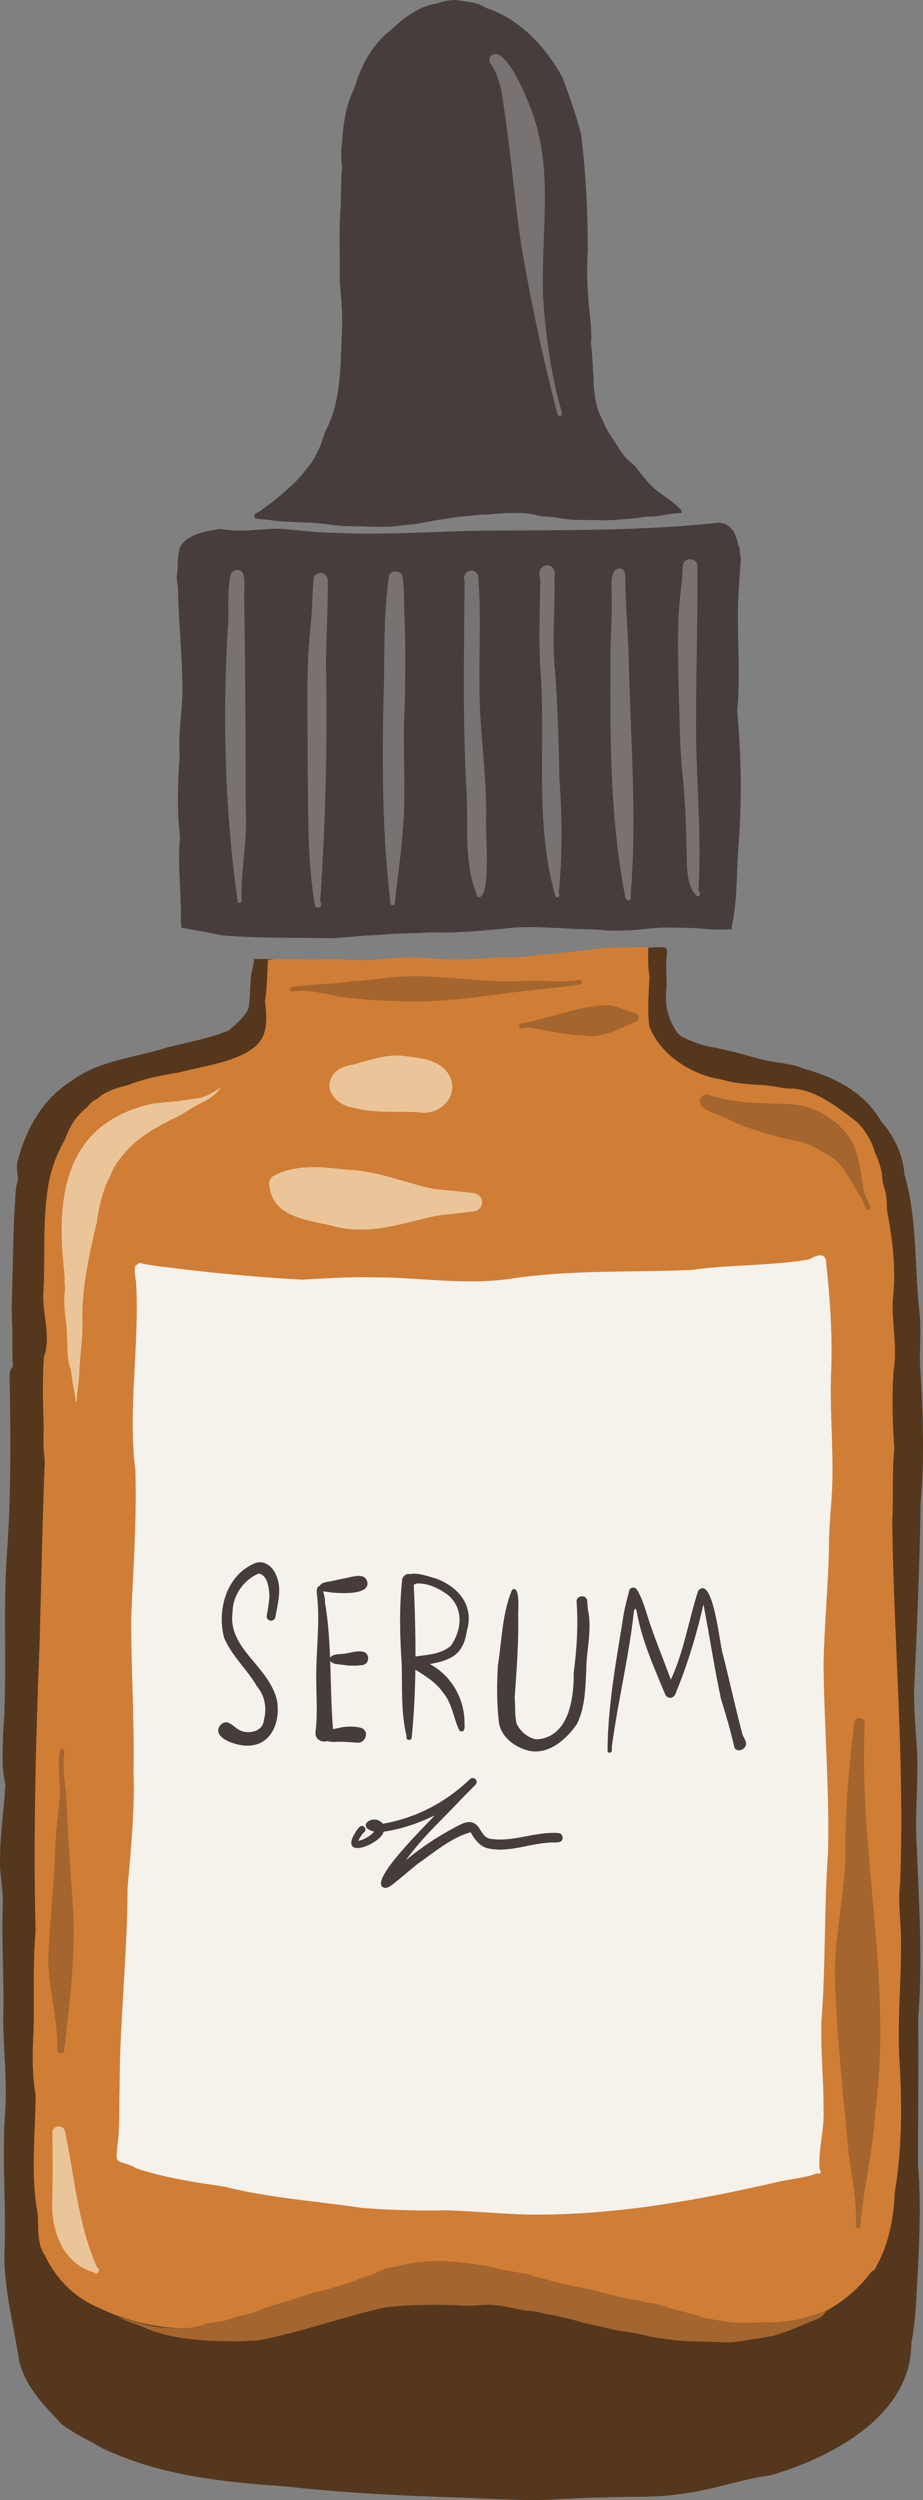 <svg id="_Слой_2" xmlns="http://www.w3.org/2000/svg" width="381.83" height="1034.21" viewBox="0 0 381.83 1034.21"><rect x="0" y="0" width="381.83" height="1034.21" fill="#808080" stroke="none"/><g id="Beauty05_498260428"><g id="Beauty05_498260428-2"><path d="M218.93 1034.21c-9.25-.27-18.44-.56-27.63-1.04-25.32-.77-48.68-1.9-74.37-4.74-23.79-1.61-48.36-4.24-70.41-13.83-2.86-1.09-5.54-2.5-8.11-4.15-4.47-2.23-8.82-4.66-12.84-7.59-7.27-7.79-15.24-15.62-17.67-26.41-2.2-14.47-6.03-28.61-6.1-43.31.92-19.66-1.09-39.35.29-59.02.95-12.84-.61-25.63-.76-38.44.48-16.36-.78-32.64-.14-49 .06-5.93-1.56-12.52-1.14-18.25-.01-10.18 1.71-20.29 2.16-30.42-1.66-6.91-1.08-14.14-.87-21.19 1.78-25.1-.29-50.31 1.62-75.42 1.61-23 1.47-46.18 1.06-69.23-.16-2.24-.29-5.25 1.25-6.81-.14-4.64-.19-9.28-.1-13.93-.25-5.14-.43-10.27-.21-15.42.44-14.93.47-29.49 1.63-44.29.24-1.34.53-2.67.86-3.98-.24-2.66-.83-5.29.0-7.96 3.49-13.24 10.44-25.43 22.29-32.75 11.4-8.53 26.22-9.42 39.4-13.74 8.51-2.19 17.46-3.66 25.5-7.06 3-2.54 6.11-5.19 7.96-8.59 1.02-3.82.67-8.06 1.13-11.94-.14-3.11 1.41-6.02 1.29-9.05.78.04 1.55.1 2.33.09 1.01-.01 2.02-.03 3.04-.04 1.88.01 3.74.18 5.63.34.63.05 1.26.09 1.91.09.58.1 1.15.22 1.73.34.04.0.09.01.13.03.76 1.2 2.02 1.54 3.36 1.76.77.11 1.56.23 2.33.32 1.52.18 3.02.35 4.53.48 1.61.15 3.21.19 4.82.24.76.01 1.51.03 2.25.03.82.0 1.64-.01 2.47-.06 1.43-.09 2.66-.96 3.18-2.2.01.0.04.0.05.0.89.01 1.76-.01 2.64-.04.82-.03 1.64-.05 2.47-.04 1.85.04 3.71.01 5.55.0 1.35-.01 2.71.01 4.06.03.96-.01 1.92-.01 2.88-.01 3.18-.01 6.34-.03 9.51.16.9.05 1.78.16 2.68.19 1.09.04 2.18.0 3.26.0 2.09.0 4.15-.15 6.24-.29 1.2-.06 2.4-.08 3.59-.08 1.4.0 2.8-.06 4.2-.05 1.53.0 3.07.09 4.6.09.58.0 1.18.0 1.77-.01.67.0 1.33.0 1.99.0 1.85.08 3.67.3 5.49.33 2.01.01 4-.28 6.01-.32-.16.0-.32.0-.47.0 1.68-.01 3.36-.05 5.03-.25 1.4-.18 2.8-.4 4.2-.57 2.81-.33 5.58-.8 8.35-1.37 1.82-.35 3.68-.63 5.53-.86 1.63-.19 3.26-.43 4.9-.61.66-.05 1.3-.1 1.96-.09 1.49.08 2.97.13 4.48.06 1.25-.05 2.52-.08 3.77-.16 1.54-.11 3.09-.2 4.62-.38 1.61-.18 3.19-.4 4.81-.44-.1.0-.2.0-.3.0 1.37-.01 2.73-.03 4.09-.19 1.05-.13 2.1-.32 3.16-.44.48-.06.99-.09 1.47-.15.56-.08 1.1-.2 1.64-.3-.09.01-.16.03-.25.04 1.29-.22 2.57-.41 3.87-.5-.02.0-.04.0-.06.0.02.0.04.0.06.0.03.0.05.0.08.0 1.02-.04 2.04-.08 3.06-.04.03.0.06.0.09.01.0.0-.01.0-.01.0.0.0.0.0.01.0.05.0.11.01.16.01.0.0.01.0.01.01.01.0.03.0.04.01.0.0.0.0.0-.01.5.15 1 .23 1.5.26.48.9.48 2.22.35 3.16-.76 4.82.22 9.64-.24 14.47-.7 5.86.78 11.54 3.86 16.43 1.47 2.9 4.55 3.48 7.16 4.76 2.87 1.16 5.67 1.92 8.69 2.4 6.91 1.37 13.75 3.34 20.59 5.16.03.0.05.01.08.01 1.58.28 3.17.57 4.77.89 2.76.39 5.49.86 8.22 1.49 1.3.39 2.59.83 3.87 1.33 12.9 3.55 25.1 10.06 31.5 21.52 5.5 6.15 9.23 14.09 9.82 22.29 5.49 18.81 3.98 38.75 6.29 57.88.53 6.36.08 12.8.05 19.21 1.16 19.53 2.1 39.01.3 58.54-.33 26-1.52 51.9-2.68 77.83-.08 8.53.76 17 1.25 25.5.53 13.27-1.09 26.55-.11 39.82.95 23.64 2.42 47.08.54 70.67.19 20.02-.06 40.18-.04 60.14 1.14 14.32.66 28.9-.06 43.19-.71 10.12-.65 20.32-2.73 30.25.22 29.95-32.38 47.31-58 54.87-12.38 1.67-24.11 6.1-36.53 7.63-10.49 1.76-21.09 1.09-31.59 1.57-10.64.04-21.24 1.08-31.86 1.13h-.08z" fill="#54371d"/><path d="M286.13 967.38c-16.34.66-31-6.57-45.61-12.6-8.99-3.38-18.78-3.74-28.16-5.36-16.6-2.71-33.34.05-49.94 1.56-7.07.51-13.54 1.67-20.53 2.1-6.4.58-12.85-.09-19 2.16-7.51 1.13-14.41 3.3-21.21 6.54-6.96 2-14.34 2.16-21.54 1.34-1.23.09-2.44.14-3.67.09-12.33-.33-24.55-3.15-35.62-8.6-9.97-4.14-17.7-11.89-22.26-21.61-3.54-4.96-2.53-11.78-3.05-17.47-2.93-16.12-.96-32.56-.8-48.75-1.52-8.91-1.38-18.22-.85-27.12.37-13.55-.42-27.11.82-40.63-.97-39.83.11-79.68 1.67-119.45.71-25.03 1.15-50.19 2.13-75.25-.57-4.39-.61-8.83-.43-13.18-.27-10.03-.65-19.94.1-29.89 3.06-8.56-.75-17.66-.23-26.43.77-14.13-.33-28.39 1.7-42.43.96-7.49 3.57-14.7 7.3-21.24 1.13-3.1 2.61-6.07 4.6-8.7 1.35-1.68 2.92-3.15 4.55-4.53 1.18-1.48 2.47-2.76 3.95-3.26.63-.51 1.25-1.04 1.87-1.57 3.29-2.11 7.06-3.3 10.9-4.2 6.72-2.67 14.05-4.16 21.01-5.21 10.15-2.92 31.59-4.91 35.36-16.04 1.44-4.53.95-9.23.37-13.94.14-.29.24-.59.28-.92.4-3.12.58-6.24.7-9.37.0-.08.01-.15.01-.24.09-2.06.2-4.11.32-6.16 1.11-.1 2.23-.19 3.35-.23-.02.0-.03.0-.05.0.03.0.07.0.1.0.05.0.1.0.15.0 2.02-.04 4.09-.09 6.12-.04 2.05.04 4.1.1 6.16.13 2.4.03 4.81.03 7.21-.05 2.25-.09 4.52-.11 6.77-.03-.15.0-.3-.01-.46-.01 2.04.09 4.09.16 6.14.25 2.16.1 4.34.18 6.51.09 2.05-.08 4.06-.35 6.1-.57 1.85-.22 3.68-.35 5.53-.43-.06.0-.13.0-.19.0.09.0.19.0.28.0-.03.0-.06.0-.09.0.03.0.06.0.09.0.04.0.09.0.13.0.02.0.03.0.05.0-.02.0-.03.0-.05.0 2.82-.09 5.61-.2 8.42-.06-.03.0-.06.0-.09.0.03.0.07.0.1.0.03.0.05.0.08.0.01.0.03.0.05.0.05.0.09.0.14.01-.04-.01-.09-.01-.14-.01-.02.0-.03.0-.05.0-.02.0-.03.0-.05.0.03.0.07.0.1.01.08.0.14.0.22.01-.03.0-.05.0-.08.0 2.97.18 5.92.43 8.88.58-.16.0-.33-.01-.48-.01 4.49.23 8.99.28 13.5.04 2.02-.1 4.05-.22 6.08-.42 2.01-.19 4.02-.32 6.06-.34-.11.0-.24.01-.35.01 1.87.0 3.74.05 5.62.05 1.78-.01 3.57-.15 5.34-.37 1.73-.2 3.45-.51 5.19-.71 1.75-.2 3.49-.34 5.26-.42-.14.0-.27.01-.39.01 1.94-.09 3.82-.28 5.74-.52 1.51-.19 3.02-.35 4.55-.49-.13.01-.24.03-.35.04.51-.05 1.01-.09 1.52-.14-.11.01-.24.03-.35.04 1.49-.13 2.99-.38 4.47-.57 1.43-.18 2.86-.37 4.29-.53 2.93-.32 5.86-.43 8.82-.44-.11.0-.22.0-.32.0 1 0 2 0 3 0-.1.0-.19.0-.29.0.9-.01 1.8-.03 2.69-.04-.09.0-.18.0-.27.0.2.0.4.0.62.0-.1.0-.19.0-.28.0 2.07-.02 4.15-.02 6.21-.12.0.03.0.06.0.09.0.23-.01.46-.01.68-.01.66-.01 1.33-.03 1.99-.04 2.88.0 5.77.42 8.61.04.23.09.46.15.67-.32 6.94-.96 13.89-.09 20.73 4.54 11.94 17.57 20.18 29.82 22.02 6.11 1.82 12.3 2.04 18.56 2.42 3.71.35 7.31 1.53 11.04 1.33 10.02.82 18.63 7.91 26.39 13.76 3.47 3.4 6.19 7.93 7.5 12.57 1.42 3.38 2.99 7.35 3.1 10.9.06 1.99.83 3.67 1.28 5.58.52 2.3.57 4.66.57 7.01t0 .03c.22 1.24.4 2.49.66 3.78 2.06 11.31 3.12 22.96 1.76 34.39-.24 9.6 1.91 19.28.37 28.82-.75 10.5-.44 21.29.3 31.84-.99 10.11-.29 20.33-.86 30.42.63 49.88 5.25 99.77 3.26 149.7-.99 8.29.42 16.01.38 24.24.13 16.68-1.67 33.37-.58 50 1.04 18.04.97 35.87-2.01 53.71-.44 10.31-2.33 20.77-7.29 29.8-.49.96-.92 2.44-1.96 2.52-.15.15-.3.29-.43.4-9.66 13.08-25.06 21.25-41 23.95-10.15 1.41-20.12 3.76-30.35 3.76-.99.0-1.98-.02-2.97-.07z" fill="#d07d35"/><path d="M91.35 386.81c-1.4-.28-2.78-.58-4.19-.87-1.54-.32-3.11-.58-4.67-.86-2.45-.44-4.9-.91-7.35-1.3-.71-3.2.01-6.79-.42-10.03-.16-9.15-1.19-18.33-.23-27.46-2.34-19.81.56-39.76 1.94-59.5 1.53-19.52-1.87-39.02-1.58-58.52-.03-.82-.04-1.64-.05-2.45.01-.03.04-.06.05-.09.1-.16.2-.33.3-.48.18-.23.35-.44.53-.66.33-.33.67-.65 1.01-.94.61-.46 1.23-.89 1.86-1.3.57-.34 1.15-.66 1.73-.95.51-.24 1.02-.44 1.56-.62h0s.06-.03.09-.03c.75-.22 1.51-.4 2.26-.59.78-.2 1.57-.43 2.37-.59.08-.01.16-.04.24-.05-.03.01-.04.01-.06.03.03-.01.04-.01.06-.03.99-.16 1.99-.34 2.99-.52.38-.08.77-.13 1.15-.18 1.59.23 3.19.44 4.79.53 3.82.29 7.74.03 11.66-.25 3.2-.22 6.41-.44 9.6-.34 7.41.76 14.88 1.59 22.28 1.66 21.91 1.1 43.69-.94 65.6-.94 30.91-.21 61.87.07 92.63-3.28.78.13 1.56.26 2.33.41.1.06.22.11.33.18-.03.0-.04-.01-.05-.01.47.27.9.57 1.33.9-.06-.05-.14-.1-.2-.16.38.29.75.61 1.1.94-.01.0-.01-.01-.03-.01.24.23.47.48.68.73.0.0.0.0.0.0.0.0.01.01.02.02.0.0.0.0.0.0.0.0.0.0.0.0.0.0.0.0.0.0H303s0 0 .01.0c.01.03.03.04.04.05.0-.02-.02-.03-.03-.04.03.03.05.07.08.1.0-.02-.02-.03-.03-.04.0.0-.01-.02-.02-.02.0.0.01.02.02.02.16.21.3.42.44.63l-.15-.23c.18.27.33.56.47.86.43 1 .82 2.02 1.14 3.07.0-.01.0-.03.0-.04.19.68.35 1.38.57 2.06.0-.03-.02-.05-.03-.08-.02-.06-.04-.12-.06-.17.02.06.04.11.06.17.01.04.03.08.04.12.0-.01.0-.03-.01-.04.12.35.24.69.37 1.04.04.14.08.27.1.38.01.09.01.16.01.25.0-.07.0-.12.0-.18.01.48.0.97.05 1.48.04.44.11.89.22 1.33.07.35.14.7.21 1.05-.58 7.64-1.14 15.27-1.28 22.93.04 13.37.97 26.7-.24 40.07 1.7 19.06 2.01 37.94.42 56.99-.73 10.95-.39 22.09-2.78 32.76.14.19.22.43.16.66-1.29.09-2.59.11-3.88.14-1.53.03-3.04.03-4.55-.05.0.0.0.0.02.01-.44-.04-.89-.06-1.34-.1-3.25-.3-6.5-.57-9.77-.61-1.63-.03-3.28-.05-4.91-.06-1.61-.01-3.23-.03-4.84.04-1.61.06-3.2.18-4.79.33-1.58.15-3.15.35-4.73.49-3 .27-6.01.33-9.01.37.08.0.16.0.25.0-1.43.01-2.86.03-4.29-.06-1.32-.09-2.63-.23-3.96-.32-2.67-.18-5.35-.18-8.02-.25.08.0.15.0.23.0-.57-.03-1.14-.05-1.7-.08-3.33-.2-6.65-.34-9.98-.49-1.66-.06-3.3-.15-4.96-.2-1.54-.04-3.07-.01-4.62.0-1.62.01-3.24.05-4.86.15-1.48.09-2.95.27-4.43.42-3.11.33-6.22.58-9.35.86-3.2.29-6.41.46-9.64.61-1.57.08-3.14.16-4.71.16-1.58-.01-3.16-.05-4.74-.05-3.14.01-6.25.25-9.39.35-1.69.05-3.4.06-5.1.13-1.72.05-3.43.14-5.15.27-1.63.11-3.28.28-4.92.37-1.66.09-3.3.13-4.96.23-1.56.09-3.11.29-4.67.43-1.54.15-3.1.23-4.64.37-1.37.11-2.73.22-4.11.3-15.33-.39-30.64.1-45.93-1.3z" fill="#463d3c"/><path d="M76.61 365.67c-.85-7.54-.08-15.85-.28-23.58-.51-10.31-1.64-20.64-2.06-31-.49-8.93 1.33-17.89 1.21-26.79-.2-13.85-1.59-27.69-1.88-41.48.03.1.04.18.06.25-.28-1.41-.47-2.83-.6-4.26.13-.88.24-1.77.34-2.66.14-1.32.14-2.64.16-3.98.03-.71.1-1.43.19-2.13-.03.14-.04.28-.06.42.16-1.18.33-2.35.61-3.52.03-.08.05-.16.08-.25.14-.33.32-.66.48-.97.1-.16.2-.33.3-.48.18-.23.35-.44.53-.66.33-.33.67-.63 1.01-.94.46-.35.93-.67 1.4-.99.0.1-.02.21-.02.31-.05 4.5-.3 8.97-.53 13.42.08 14.9 1.58 29.71 1.11 44.59.01 12.81-2.45 25.54-1.82 38.37.86 14.83 1.25 29.69 1.14 44.49.11.73-.08 1.99-.86 1.99-.15.0-.32-.05-.51-.15z" fill="#463d3c"/><path d="M155.93 217.91c-1.9.0-3.81-.05-5.7-.15-2.09-.1-4.17-.05-6.25-.08.05.0.1.0.16.0-2.34-.04-4.67-.28-6.98-.59-2.07-.29-4.15-.53-6.22-.72-1.18-.1-2.35-.16-3.52-.19-1.11-.04-2.23-.1-3.33-.13-1.29-.04-2.56-.1-3.83-.18-1.2-.08-2.43-.11-3.63-.19-.04.0-.09-.01-.14-.01-1.23-.1-2.43-.2-3.66-.38-1.19-.16-2.37-.34-3.57-.43-1.11-.09-2.21-.22-3.33-.34-.1-.01-.22-.03-.32-.04-.14-.18-.24-.37-.32-.59-.01-.33.01-.62.08-.87-.06-.09-.12-.19-.16-.29.26-.13.52-.26.78-.4.77-.43 1.51-.89 2.21-1.4.71-.49 1.39-1.01 2.09-1.53 1.32-.99 2.69-1.86 3.91-2.97.0.0.0.02-.01.02-.02.02-.04.03-.06.05-.01.01-.03.03-.04.04.0.0.0.0.0.0-.01.0-.02.02-.03.03.0.0.01-.01.03-.03-.01.01-.03.03-.05.04t.03-.01s.03-.02.04-.03c.02-.01.04-.03.06-.06.0.0-.01.01-.02.02.01.0.02-.02.03-.03.0.0.0.0.0.0.0.0.0.0.01-.01.65-.58 1.34-1.13 2.01-1.67.68-.56 1.34-1.14 1.99-1.73 1.04-.97 2.09-1.95 3.12-2.92.67-.62 1.34-1.24 1.94-1.91.37-.4.71-.82 1.06-1.23.94-1.09 1.86-2.18 2.74-3.3.8-1 1.62-1.99 2.3-3.06.97-1.51 1.71-3.14 2.47-4.74.0.01.0.03.0.04.37-.77.72-1.54.99-2.37.4-1.26.86-2.52 1.28-3.78.09-.25.16-.5.23-.76.37-.73.73-1.48 1.07-2.23 6.06-12.61 5.38-26.88 6.08-40.5.43-6.84-.53-13.71-.9-20.44.09-10.25-.46-20.62.4-30.81.15-5.03.05-10.04.47-15.05.01-.13.06-.25.13-.34-.43-3.52-.63-7.05-.08-10.58.51-7.96 1.59-15.65 5.19-22.83 2.64-9.03 7.29-17.85 14.79-23.64 5.5-5.12 11.78-10.14 19.42-11.19 3.52-1.29 7.21-1.86 10.92-.91 3.14.4 6.68.92 9.32 2.8 13.83 4.43 25.03 16.43 31.65 29.01 2.8 7.46 5.43 15.1 7.51 22.74 2.14 16.13 2.8 32.41 2.9 48.66-.61 7.65-.19 15.65.49 23.25.18 2.39 1.32 9.9.81 15.04.06.63.14 1.28.2 1.91.43 4.22.52 8.53.85 12.78.0.09.0.18.0.27-.01 1.49.06 2.96.25 4.44.18 1.35.34 2.73.61 4.07.14.7.29 1.4.44 2.1.15.66.29 1.33.53 1.96.43 1.2.97 2.35 1.52 3.5.51 1.06.97 2.15 1.47 3.23.65 1.4 1.42 2.72 2.29 4 .77 1.13 1.54 2.28 2.28 3.42-.03-.04-.05-.09-.08-.13 1.13 1.77 2.2 3.61 3.55 5.21.52.61 1.08 1.19 1.67 1.73.75.7 1.53 1.32 2.29 2 .19.18.37.35.56.53 1.29 1.85 2.68 3.62 4.22 5.26 3.85 5.29 9.93 7.72 14.32 12.33.46.49.61 1.05.54 1.57-1.01.05-2.02.1-3.04.24-1 .13-2 .22-3 .37-1.43.22-2.82.58-4.26.75h0s-.08.01-.11.01c-1.61.11-3.24.05-4.86.25-1.18.15-2.35.38-3.53.56-4.36.37-8.74.73-13.11.89-1.08-.05-2.15-.11-3.24-.14-1.15-.03-2.31-.03-3.47-.01-2.37.01-4.74-.03-7.11-.14.03.0.06.0.1.0-1.04-.09-2.06-.2-3.09-.37-.82-.14-1.63-.28-2.44-.4-1.02-.16-2.05-.33-3.09-.4-.97-.08-1.96-.11-2.95-.18.08.01.14.01.22.03-.68-.06-1.35-.15-2.02-.28.06.01.14.03.22.05-1.21-.28-2.39-.66-3.63-.82-1.01-.14-2.02-.27-3.04-.32-2.52-.13-5.02-.08-7.53.0-1.23.04-2.43.13-3.64.24-1.18.11-2.37.24-3.54.29-1.1.04-2.2.05-3.3.13-1.2.09-2.39.24-3.59.39-.03.0-.06.0-.1.01.04.0.08-.01.1-.01.01.0.03.0.04.0-.25.03-.51.05-.76.08-1.54.13-3.09.21-4.63.42-1.51.19-2.99.44-4.48.67-1.33.2-2.66.35-3.97.57-1.35.23-2.69.51-4.05.77-1.49.3-3.01.57-4.52.81-1.4.23-2.81.34-4.21.47-1.4.13-2.78.34-4.19.49-1.3.15-2.63.25-3.95.3.05.0.1.0.14.0-.67.01-1.34.0-2.01.0-.66.01-1.32.04-1.97.05-.15.0-.32.0-.48.0z" fill="#463d3c"/><path d="M343.77 569.37c-.51 17.17 1.48 34.37.16 51.52-.42 6.32-1 12-.96 18.19-.29 16.5-1.96 32.72-2.28 49.17.24 26.02 2.5 52 1.85 78.01-1.64 23.53-.95 46.99-2.76 70.47-.27 11.98.94 23.95.92 35.9.4 8.32-2.3 16.55-1.64 24.83.08.1.13.2.14.29.72.52.11 1.78-.8 1.4-.11-.06-.22-.13-.32-.22-3.57 1.76-14.5 3.04-15.94 3.55-32.32 7.48-65.21 13.43-98.46 13.61-13.14.15-26.17-1.47-39.29-1.76-11.55.2-23.16-.08-34.66-1-18.99-2.88-38.25-4.05-56.92-8.82-12.3-1.75-24.7-3.66-36.42-7.55-2.16-1.44-4.54-1.86-6.88-2.73-.05-.09-.1-.16-.15-.24-2.06-.83-.65-3.97-.9-5.78 1.28-8.1.72-16.29 1.01-24.45.01-27.59 3.24-55 3.29-82.59 1.37-16.19 3.06-32.52 2.48-48.78.4-21.14-1.05-42.16-.96-63.29.83-20.24 2.33-40.61 1.72-60.86-3.2-25.82 1.76-51.6.32-77.44-.22-2.38-.97-4.82-.34-7.13.16-.37.56-.56.95-.48-.01-.03-.01-.05.0-.08.08-.42.52-.76.95-.65 2.2.53 4.4.85 6.6 1.19 20.06 2.59 40.25 4.6 60.47 5.69 9.75-.52 19.58-1.26 29.36-.96 18.71-.08 37.39 3.26 56 .71 25.12-3.98 50.64-2.64 75.82-3.78 16-2.26 32.29-1.62 48.23-4.28.2-.09.4-.15.62-.19 2.06-1.13 5.24-2.95 6.63.03 1.82 16.58 2.88 31.67 2.16 48.47z" fill="#f5f1eb"/><path d="M288.05 370.52c-4.38-4.81-3.76-12.07-4-18.16-.18-9.94-.55-19.68-1.45-29.52-1.49-12.68-1.35-25.46-1.87-38.16-.17-14.01-.81-28.34 1.13-42.19.35-2.89.4-5.82.62-8.72.49-3.4 5.75-3.21 6.02.24.21 24.75-.8 49.88-.5 74.58.57 20.04 2.11 39.94.95 59.77.0.08.0.17.0.25.03.05.06.1.09.15v.02c1.29.65.25 2.64-.97 1.73z" fill="#787272"/><path d="M259.34 372.2c-.21-.18-.3-.4-.37-.64-.18-.11-.32-.28-.39-.48-.06-.18-.07-.36-.03-.54-6.49-33.68-6.18-68.44-5.98-102.66.12-6.59.68-13.2.43-19.73.49-3.64-1.67-12.84 3.54-13.05 2.25.45 2.16 3.09 2.14 4.88.11 10.39 1.03 20.71 1.39 31.09.65 33.14 3.58 66.67.78 99.7.56.95-.58 2.2-1.51 1.44z" fill="#787272"/><path d="M229.84 370.96c-8.86-30.14-3.96-62.84-6.26-93.89-.8-10.85-.25-21.92-.19-32.65-.03-2.15.39-4.39-.21-6.46-.64-2.64 2.29-5.2 4.72-3.63 1.42.88 1.95 2.71 1.48 4.26.33 11.87-.91 23.76-.05 35.62 1.4 16.05 1.78 32.19 2.12 48.28 1.11 15.72 1.24 31.48-.3 47.05.86.83-.4 2.23-1.31 1.42z" fill="#787272"/><path d="M197.57 371.06c-.28-.23-.39-.62-.32-.97-5.16-12.54-3.69-26.69-4.11-39.9-1.84-30.03-1.16-60.1-.95-90.13.0.07.0.14.0.22.0.05.0.1.0.15-1.35-3.84 3.8-6.44 5.58-2.49 1.31 14.94.42 30.08.56 45.06-.06 18.18 2.94 36.31 2.8 54.51-.62 4.88 2.51 35.35-3.56 33.56z" fill="#787272"/><path d="M161.48 373.13c-3.26-27.32-3.43-55.07-2.86-82.58.68-17.48-.3-35.24 2.37-52.52.94-2.34 4.71-2.21 5.43.23.92 4.56.63 9.42.82 14.03.56 13.86.52 27.75.12 41.63-.89 16.61.76 33.23-.73 49.78-.7 9.72-2.25 19.35-3.19 29 .06.74-.12 1.82-1.03 1.84-.66.0-1.29-.73-.93-1.4z" fill="#787272"/><path d="M130.3 374.73c-3.41-20.08-2.71-40.69-3.05-60.97.08-18.77-.8-37.59 1.4-56.3.57-6.03.59-12.14 1.04-18.16.62-2.37 3.93-3.36 5.24-1.02-.03-.05-.04-.07-.06-.11.75.89.78 2.03.73 3.13.06 10.9-.62 21.77-.75 32.67.69 32.96-.19 65.77-2.36 98.58.0.25.03.36.07.57 1.38 1.47-1.18 3.53-2.26 1.62z" fill="#787272"/><path d="M98.39 373.26c-5.51-38.47-6.45-78.11-3.93-117 .17-6.18-.45-12.51.94-18.59.77-2.11 4.06-2.7 5.15-.52 1.21 4 .15 8.34.52 12.49.4 28.52.57 57.06.58 85.58.79 12.4-2.08 24.68-1.73 36.96.39.83-.82 1.77-1.52 1.08z" fill="#787272"/><path d="M230.55 171.12c-6.01-23.16-10.99-46.46-14.98-70.03-2.83-19.15-4.26-38.48-7.29-57.62-.66-6.04-1.93-12.23-5.41-17.3-.67-1.1-.52-2.54.49-3.39 6.15-3.76 14.84 18.35 16.51 22.92 10.04 26.25 2.91 54.86 5.14 82.13 1.23 14.38 3.32 28.6 7.35 42.46.27.66.13 1.82-.77 1.77-.5.0-1.02-.37-1.03-.93z" fill="#787272"/><path d="M31.38 579.63s0-.06.0-.09c0 .03.0.06.0.09.0.08.0.15.0.23-.04-.68-.09-1.34-.27-2.01-.05-.22-.11-.43-.16-.66-.1-.49-.14-.99-.21-1.48-.1-.67-.24-1.33-.37-2-.09-.51-.14-1.01-.23-1.51-.07-.47-.16-.94-.25-1.41.41-15.83-.53-31.55-1.42-47.36-2.95-24.15-1.8-40.77 18.91-56.52 4.45-3.64 10.44-3.91 15.63-5.34 6.65-1.87 13.78-3.1 20.35-5.43-.87.47-1.73.99-2.63 1.38.09-.04.19-.08.28-.11-.92.43-1.75.95-2.59 1.52-.24.15-.48.3-.72.46-.2.11-.4.23-.61.35.01.0.03-.01.04-.01-.18.09-.34.18-.52.28.19-.1.38-.19.57-.29-.83.44-1.59.97-2.4 1.47-1.44.78-2.96 1.42-4.41 2.16-1.5.77-2.96 1.58-4.4 2.44.0.0-.02.0-.03.01-.05.03-.1.06-.15.09-.04.03-.08.04-.11.06-.85.48-1.73.92-2.58 1.42-1.13.65-2.2 1.39-3.26 2.14-2.15 1.49-4.17 3.11-6.03 4.97-1.81 1.83-3.45 3.9-5.02 5.95-1.48 1.94-2.39 4.19-3.38 6.38-.03.05-.05.1-.08.15.01-.01.03-.04.04-.06-.01.03-.03.05-.04.08-.52 1.02-1.02 2.05-1.48 3.1-.48 1.15-.83 2.35-1.21 3.54-.65 2.09-1.23 4.24-1.63 6.38-.23 1.19-.48 2.38-.67 3.58-.08.49-.13.99-.18 1.48-.03.11-.06.23-.1.33-3.07 13.42-6.26 26.98-5.96 40.74.32 7.67-1.24 15.18-1.29 22.79-.28 3.53-.83 7.02-1.25 10.54-.02.17-.07.31-.15.43.0-.08-.02-.17-.02-.25z" fill="#ebc59a"/><path d="M45.4 486.81c.06-.13.13-.27.2-.39-.08.16-.16.32-.24.48.01-.03.03-.06.04-.09z" fill="#ebc59a"/><path d="M173.2 460.11c-9.18-.58-18.54.62-27.53-2.06-6.07-.82-12.15-7.13-8.07-13.14 2.02-3.19 5.79-4.04 9.25-4.73 6.06-1.76 12.17-3.79 18.56-3.55 6.54.79 14.42 1.08 19.13 6.27 6.95 8.44-1.36 19.01-11.33 17.22z" fill="#ebc59a"/><path d="M137.27 507.03c-9.38-2.19-23.74-3.51-25.57-15.16-.6-1.96-.64-3.95 1.29-5.36 9.6-5.22 20.67-3.75 31.09-2.61 12.14.46 23.36 5.34 35.08 7.88 5.54.65 11.11 1.07 16.66 1.73 1.9.22 3.45 1.54 3.61 3.53.16 2.14-1.45 3.87-3.53 4.1-5.18.58-10.37 1.13-15.55 1.78-14.22 3.2-28.43 8.4-43.09 4.1z" fill="#ebc59a"/><path d="M169.05 414.26c-9.14-.31-18.36-.5-27.39-1.85-6.92-.95-14.06-3.58-20.96-2.21-1.3-.22-.82-2.04.27-1.92-.15-.02-.26.01-.38.03 8.05-1.3 16.39-1.07 24.5-2.31 10.86-.74 21.62-2.86 32.53-1.96 12.62.39 25.43 2.41 38.06 1.85 7.96-.59 16.04.76 23.92-.53.52-.08 1.04.22 1.15.76.1.49-.24 1.06-.76 1.14-5.55.95-11.29 1.47-16.7 1.95-18.05 1.93-36.06 5.33-54.25 5.06z" fill="#a4652e"/><path d="M242.13 428.35c-8.57-.15-16.11-2.3-24.25-3.4-.81.14-1.8.66-2.61.32-1.11-.47-.38-2.08.69-1.8-.09-.05-.17-.04-.29-.04 11.7-2.02 23.11-7.23 34.99-7.6 4.41-.43 7.82 2.72 12.07 3.12 1.88.38 2.07 3.02.27 3.68-6.78 2.68-13.17 6.92-20.87 5.72z" fill="#a4652e"/><path d="M354.03 920.64c.69-12.94-3.15-25.8-3.72-38.68-2.1-20.43-4-40.82-4.84-61.3-.78-17.81 4.01-36.34 4.29-53.89-.29-18.15 1.6-36.12 3.62-54.13.23-2.58 4.36-2.51 4.36.19-2.57 53.62 11.5 106.62 4.4 160.02-.77 16.31-5 32.27-6.3 48.47-.51.98-2.05.34-1.81-.68z" fill="#a4652e"/><path d="M358.37 500.04c-.93-1.7-1.43-3.56-2.47-5.2-3.63-5.09-6.01-11.66-11.05-15.63-5.87-3.61-11.77-7.43-18.83-7.84-8.1-2.19-16.22-4.32-23.86-7.87-3.17-2.31-14.38-4.1-12.43-9.11.63-1.29 2.13-1.88 3.48-1.46 10.53 3.64 21.6 3.26 32.54 3.8 10.37.17 20.76 6.17 26.29 14.76.07.12.16.27.25.41-.07-.12-.15-.24-.22-.36.0.0.0-.01-.01-.02 3.91 7.22 3.99 14.81 5.56 22.4.95 1.58 1.55 3.35 2.34 5 .66 1.09-.96 2.17-1.59 1.1z" fill="#a4652e"/><path d="M291.02 968.6c.05.0.09.0.14.0-.38-.01-.77-.03-1.16-.05.22.01.43.03.65.04-3.73-.16-7.48-.09-11.19-.53-1.87-.22-3.73-.53-5.62-.77-1.62-.19-3.19-.42-4.76-.77-.24-.05-.47-.11-.71-.16.01.0.03.0.04.0-.09-.01-.18-.04-.25-.06-.1-.03-.19-.05-.29-.08h0s-.05.0-.08-.01c-.01.0-.03.0-.04-.01h.01c-2.07-.49-4.15-.94-6.26-1.29.04.0.06.01.1.01l-.19-.04s.06.01.09.03c-2.19-.35-4.39-.63-6.57-1.02-.04-.01-.08-.01-.1-.03.03.01.06.01.09.03-.04-.01-.08-.01-.1-.03-.27-.06-.54-.11-.81-.18-1.01-.23-2.02-.47-3.02-.71-.03.0-.05-.01-.06-.01.0.0.01.0.03.0-2.06-.48-4.12-.97-6.2-1.39-1.68-.34-3.35-.71-5-1.19.1.04.22.08.33.11-.28-.09-.56-.18-.83-.27.15.05.3.1.47.15-1.15-.35-2.3-.72-3.48-1-.89-.2-1.77-.38-2.66-.58-1.54-.35-3.06-.75-4.62-1.05-1.37-.25-2.72-.43-4.07-.75-1.53-.37-3.07-.76-4.64-.94-1.34-.14-2.67-.24-4-.46-1.58-.3-3.15-.67-4.71-1.01.24.06.49.11.73.16-2.13-.46-4.25-.8-6.41-1.05.27.04.53.06.8.1-1.88-.24-3.71-.42-5.6-.37-1.11.03-2.2.09-3.3.18-1.49.1-2.97.18-4.45.25-11.33-.75-22.73-.57-33.86.59-17.62 3.91-34.7 10.28-52.31 13.65-1.8.13-3.59.14-5.39.27-2.28.18-4.63.15-6.92.11-2.62-.04-5.24-.01-7.84-.14-1.94-.13-3.88-.32-5.82-.51-2.35-.23-4.77-.46-7.11-.87-1.09-.22-2.16-.43-3.24-.65-.28-.05-.56-.11-.83-.18-1.78-.4-3.52-.96-5.27-1.45-2.09-.62-4.1-1.53-6.12-2.39-.05-.01-.09-.04-.13-.04-.24-.11-.49-.22-.75-.32-.21-.37-.39-.74-.55-1.13 3.26.95 6.55 1.8 9.97 2 2.26.14 4.59.37 6.89.37.67.0 1.34-.01 2.01-.06 1.59-.11 3.26-.14 4.82-.56 1.39-.37 2.76-.78 4.14-1.23.39-.09.78-.18 1.19-.25 2.07-.23 4.14-.46 6.19-.95 1.86-.44 3.61-1.14 5.39-1.82.01.0.04-.01.06-.01 1.67-.27 3.34-.56 4.97-1.02 2.01-.58 3.95-1.39 5.88-2.18 1.43-.46 2.86-.92 4.28-1.4.91-.29 1.83-.58 2.74-.87 1.53-.42 3.05-.81 4.57-1.29 1.94-.61 3.83-1.33 5.77-1.94 1.52-.48 3.05-1 4.6-1.35 1.39-.33 2.8-.61 4.17-.97 3.07-.82 6.05-1.95 9.12-2.77 2.44-.66 4.69-1.8 7.05-2.69.63-.2 1.28-.33 1.92-.51 1.19-.35 2.25-.85 3.33-1.42 1.02-.49 2.1-.9 3.16-1.32.16-.05.32-.09.47-.14 2.28-.48 4.55-.9 6.81-1.47-.15.04-.32.09-.47.13 2.01-.51 4.06-.86 6.11-1.18.03.0.06.0.09-.01-.03.0-.05.0-.08.01.03.0.05.0.08-.01 2.01-.27 4.04-.36 6.07-.46 2.23-.09 4.47-.14 6.7-.01 5.34.39 10.69 1.06 15.99 1.91 1.87.37 3.73.89 5.59 1.33 1.85.44 3.71.76 5.58 1.05 2.23.37 4.5.7 6.67 1.29 4.06 1.27 8.2 2.23 12.28 3.36.0.0.0.0.0.0 2.8.8 5.6 1.34 8.47 1.77 3.42 1.27 6.91 2 10.45 2.47.43.12.85.24 1.28.36 2.52.67 5.05 1.26 7.6 1.86-.08-.03-.16-.04-.24-.06 1.77.39 3.49.61 5.31.78-.19-.01-.37-.04-.56-.05.35.04.7.09 1.05.16 1.18.29 2.33.66 3.53.91.72.16 1.45.24 2.2.31.01.0.03.0.04.0.0.0.0.0.0.0.02.0.03.0.05.0.04.0.07.01.11.01.01.0.02.0.03.0.02.0.04.0.05.0.17.02.33.04.5.07 2.4.68 4.78 1.42 7.16 2.16 2.76.83 5.57 1.43 8.34 2.2 1.43.46 2.85.94 4.28 1.35 1.37.39 2.73.63 4.12.83 1.06 1.58 1.73 3.48 1.87 5.76-.2 1.38-.61 2.53-1.18 3.49-1.58-.06-3.15-.14-4.73-.19z" fill="#a4652e"/><path d="M74.52 966.84c-.48-.01-.95-.03-1.43-.05-.77-.15-1.52-.32-2.28-.47-.28-.05-.56-.11-.83-.16-1.78-.4-3.52-.97-5.27-1.45-1.96-.59-3.83-1.42-5.7-2.21-.13-.06-.27-.11-.4-.18.14.06.25.11.39.18-.27-.11-.54-.23-.81-.34.14.05.28.11.42.16-.72-.3-1.44-.61-2.19-.83-.65-.2-1.29-.4-1.91-.63-.04-.01-.06-.03-.1-.04h-.03s-.01-.01-.03-.03c-.03.0-.04.0-.06-.01-.01.0-.03-.01-.04-.01t-.03-.03c-.08-.03-.16-.06-.24-.09-.1-.04-.19-.08-.29-.11-.04-.01-.09-.04-.14-.05h.01c-1-.39-2-.78-3-1.19-.55-.24-1.09-.49-1.63-.74.19.04.38.09.57.13.06.01.12.03.17.04-.06-.01-.12-.03-.17-.04.0.0-.01.0-.02.0 5.89 1.36 11.55 3.79 17.65 4.14 2.26.14 4.6.38 6.89.38.68.0 1.34-.03 2.01-.08 1.59-.11 3.26-.14 4.82-.56 1.4-.37 2.76-.78 4.14-1.23.39-.09.8-.16 1.19-.24 2.07-.24 4.14-.47 6.19-.96 1.86-.44 3.62-1.14 5.39-1.82.03.0.04-.01.06-.01 1.67-.27 3.34-.56 4.97-1.02 2.01-.58 3.95-1.39 5.89-2.18 1.43-.46 2.85-.91 4.26-1.4.92-.29 1.83-.57 2.76-.86 1.52-.42 3.04-.82 4.55-1.3 1.94-.61 3.83-1.33 5.77-1.94 1.52-.48 3.05-1 4.6-1.35 1.39-.33 2.8-.61 4.17-.97 3.07-.82 6.05-1.95 9.12-2.77 2.44-.65 4.69-1.78 7.05-2.69.65-.19 1.29-.32 1.92-.51 1.19-.34 2.26-.83 3.33-1.42 1.02-.49 2.11-.9 3.17-1.3.15-.05.3-.1.47-.14 2.12-.46 4.24-.86 6.35-1.36.0.0-.02.0-.03.0 2.01-.49 4.07-.85 6.12-1.16 2.02-.28 4.1-.37 6.15-.48.05.0.09.0.14.0-.02.0-.04.0-.07.0.02.0.04.0.07.0 2.18-.08 4.37-.12 6.56.0 5.35.38 10.7 1.05 15.99 1.9 1.88.37 3.73.89 5.59 1.33 1.85.44 3.71.77 5.59 1.06.02.0.04.0.05.0.0.0.0.0.0.0.0.0.0.0.0.0.52.09 1.05.17 1.58.26.77 2.78-.01 5.98-2.71 7.74-1.59 1.11-3.43 1.42-5.33 1.18-7.37-.96-14.64-2.59-22.01-3.55-14.55-.38-29.31 1.16-43.36 5.07-21.33 6.38-42.38 16.42-64.99 16.42-.35.0-.7-.01-1.05-.01z" fill="#a4652e"/><path d="M172.83 935.83c-.16.04-.34.06-.52.08.18-.03.34-.05.52-.08z" fill="#a4652e"/><path d="M301.04 968.98c-.82.0-1.64-.01-2.47-.04-.04-.01-.08-.01-.11-.01.04.0.08.0.11.01-.09-.01-.16-.01-.24-.01.04.0.09.0.13.0-2.64-.14-5.29-.25-7.93-.34.22.01.42.01.63.03-.38-.01-.77-.03-1.16-.05.21.01.43.03.65.04-3.73-.16-7.48-.09-11.19-.53-1.87-.22-3.73-.53-5.62-.77-1.62-.2-3.19-.43-4.76-.77-.24-.06-.48-.11-.7-.18h-.01s0 0 .01.0c0 0 0 .01.01.01-2.29-.58-4.58-1.08-6.89-1.47.0.0.0.0-.01.0-2.19-.37-4.39-.63-6.57-1.04-.02.0-.03.0-.05.0.0.0.0.0.0.0.0.0.0.0.0.0-.01.0-.03.0-.04.0.0.0-.01.0-.02.0-.28-.06-.54-.11-.81-.18-.96-.22-1.92-.44-2.9-.66-.05-.01-.11-.04-.16-.05-.03-.01-.05-.01-.06-.01-.01.0-.03-.01-.04-.01-.03.0-.04.0-.05-.01h-.01c-.05-.01-.1-.03-.14-.04-1.96-.46-3.92-.92-5.89-1.32-1.63-.33-3.25-.68-4.84-1.15-.05-.01-.09-.01-.13-.03-.03.0-.05-.02-.08-.03t0 0s0 0 0 0c-.06-.02-.11-.05-.18-.06-.1-.03-.19-.05-.28-.08.09.03.18.05.28.08.02.01.05.02.07.03-1.12-.33-2.23-.69-3.36-.96-.89-.22-1.77-.39-2.66-.58-.85-.2-1.68-.4-2.52-.61-7.37-2.42-14.7-4.92-22.02-7.27-16.84-4.72-34.94-14.09-52.53-9.03-1.44 1.7-3.13.75-3.61-.58.0.0.0.0.0.0 1.19-.34 2.26-.83 3.33-1.42 1.02-.49 2.1-.9 3.16-1.32.16-.04.32-.09.48-.14 2.26-.48 4.54-.9 6.79-1.47-.15.05-.32.09-.47.13 2.01-.51 4.06-.85 6.12-1.18.08-.01.16-.02.25-.03.0.0.01.0.02.0 1.94-.24 3.91-.34 5.88-.43.03.0.06.0.09.0.0.0-.01.0-.02.0.0.0.01.0.02.0 2.2-.09 4.4-.12 6.61.0 5.34.39 10.69 1.06 15.99 1.91 1.87.37 3.73.89 5.59 1.33 1.85.44 3.71.76 5.58 1.06 2.23.37 4.5.7 6.67 1.28 4.06 1.26 8.2 2.23 12.3 3.36-.02.0-.04-.01-.06-.01-.01.0-.03.0-.04-.01.01.0.03.0.04.01 2.92.84 5.84 1.39 8.84 1.84 2.31.39 4.6 1 6.89 1.52 1.52.39 3.01.86 4.52 1.26 2.52.67 5.05 1.27 7.6 1.86-.08-.03-.16-.04-.24-.06 1.77.39 3.49.61 5.31.78-.19-.01-.37-.04-.56-.05.35.04.7.09 1.05.16 1.18.29 2.34.66 3.53.91.72.16 1.46.24 2.2.31.01.0.02.0.04.0-.01.0-.02.0-.04.0.0.0-.01.0-.02.0.06.0.11.01.17.02-.02.0-.04.0-.06.0-.02.0-.04.0-.06.0.02.0.04.0.06.0.04.0.07.0.11.01.0.0.02.0.03.0.02.0.04.0.07.0.02.0.04.0.07.0.12.02.24.03.35.05 2.43.69 4.82 1.44 7.23 2.17 2.74.83 5.57 1.43 8.34 2.2 1.42.46 2.85.94 4.28 1.35 1.66.47 3.33.73 5.02.95 1.78.24 3.54.61 5.33.85 1.47.2 2.92.3 4.39.34-.04.0-.06.0-.1.0.05.0.11.0.18.0.05.0.11.0.16.0.15.0.3.01.47.01-.01.0-.04.0-.05-.01.05.01.1.01.15.01-.04.0-.08.0-.1.0.61.0 1.21.01 1.82.01 1.85.0 3.69-.05 5.53-.2 1.39-.06 2.77-.08 4.16-.03 1.06.04 2.14.09 3.21.01 1.76-.13 3.53-.33 5.27-.58 2.07-.29 4.2-.63 6.2-1.24 1.53-.47 3.05-.96 4.58-1.43 1.59-.49 3.18-.99 4.72-1.7-.25.72-.7 1.4-1.38 2.01-.43.38-.86.76-1.3 1.11-.7.32-1.39.62-2.1.91-1.09.44-2.24.8-3.3 1.28-3.06 1.4-6.16 2.66-9.32 3.79.13-.05.25-.09.37-.14-1.78.62-3.58 1.29-5.44 1.63-1.86.34-3.71.72-5.58 1.02-2.45.32-4.87.78-7.31 1.16-.14.03-.28.04-.42.06-.24.04-.49.08-.75.11-.77.1-1.54.18-2.31.22-.66.01-1.32.05-1.97.08.0.0-.01.0-.03.0z" fill="#a4652e"/><path d="M172.83 935.84c-.08.02-.16.03-.25.04.0.0-.01.0-.02.0-.08.01-.16.02-.25.03.18-.03.34-.05.52-.08z" fill="#a4652e"/><path d="M254.89 963.86s.02.0.03.0c.16.03.32.07.49.11-.18-.03-.35-.08-.52-.11z" fill="#a4652e"/><path d="M250.26 962.81c.16.04.34.07.52.12-.17-.04-.34-.08-.52-.12z" fill="#a4652e"/><path d="M239.78 960.39s.07.02.11.03c.1.03.19.06.29.1-.14-.04-.27-.09-.41-.13z" fill="#a4652e"/><path d="M23.84 848.1c-.13-12.43-3.2-24.17-3.91-36.42.54-15.56 2.4-31.07 2.92-46.64.22-7.58 1.4-15.32 1.96-22.82.18-2.03-1.93-23.71 1.86-17.8-1.09 7.15.5 14.06.9 21.15.57 15.62 1.72 31.18 2.86 46.75.63 18.71-1.82 37.28-3.86 55.84-.19 1.64-2.63 1.6-2.73-.06z" fill="#a4652e"/><path d="M38.61 939.92c-12.79-3.74-17.57-17.52-16.99-29.78.23-9.39.15-18.72.06-28.11.06-2.96 4.66-3.36 5.2-.4 3.99 18.81 5.39 38.63 13.28 56.33.0.0.0.0.0.0.0.0.0.0.0.0.0.0.0.0.0.0.0.0.0.0.0.0 1.95.97-.13 3.68-1.55 1.96z" fill="#ebc59a"/><path d="M31.38 579.54c0 .1.01.22.01.32-.04-.68-.09-1.34-.27-2.01-.06-.22-.11-.44-.18-.66-.09-.49-.14-.99-.2-1.48-.1-.67-.24-1.33-.37-2-.09-.51-.14-1.01-.23-1.51-.11-.72-.28-1.43-.4-2.15-.09-.65-.11-1.3-.2-1.97-.09-.7-.18-1.35-.38-2.02-.1-.32-.25-.62-.42-.9-.09-.38-.15-.76-.23-1.14.04.14.06.29.09.44-.16-.95-.3-1.9-.47-2.85-.06-.33-.11-.66-.14-1-.08-1.78-.08-3.58-.14-5.38-.08-1.67-.2-3.34-.25-5.01-.09-3.02-.7-6-.91-8.99.0.0.0.0.0.0.0.02.0.03.0.04.0-.01.0-.03.0-.04.0-.03.0-.06.0-.08.0-.04.0-.08.0-.12.0-.06.0-.12.0-.19.0.05.0.09.0.14-.06-1.42-.11-2.83-.09-4.24.05-1.05.23-2.1.27-3.16.04-1.24-.14-2.47-.14-3.71.0.15-.01.29-.01.44.01-.96.03-1.9-.03-2.86-.06-.8-.14-1.59-.23-2.4.0-.06-.02-.12-.02-.18.0.0.0.0.0-.01.0.0.0.0.0.01.0-.02.0-.04.0-.06.0.02.0.03.0.05.0-.02.0-.03.0-.05.0-.02.0-.03.0-.05.0-.05-.01-.1-.01-.15.0.05.0.1.01.15-.06-.45-.12-.9-.17-1.36.0.0.0.01.01.02-.08-.59-.08-1.19-.11-1.77-.05-.63-.1-1.25-.19-1.88.0-.05.0-.09-.01-.13.01.04.01.09.01.13-.07-.68-.12-1.36-.2-2.06-1.96-30.42 5.6-54.12 37.42-61.22.03-.01.04-.01.06-.01-.01.0-.03.0-.03.0.01.0.03.0.04-.01.95-.08 1.92-.14 2.87-.25.77-.1 1.56-.23 2.34-.32-.04.01-.06.01-.1.03 1.67-.14 3.35-.18 5.02-.39 1.59-.2 3.19-.51 4.79-.73.89-.13 1.78-.27 2.68-.37.62-.08 1.24-.15 1.85-.28.46-.11.87-.25 1.29-.42.0.0-.01.01-.03.01.01.0.03-.01.03-.01.03-.01.06-.03.09-.04.03-.01.04-.01.06-.03.05-.01.1-.04.15-.05-.03.01-.06.03-.09.04.03-.01.06-.03.09-.04.03-.01.04-.01.05-.01t.03-.01s-.01.0-.03.01c.67-.23 1.35-.43 1.96-.75.82-.43 1.59-.92 2.4-1.38 1.02-.58 1.99-1.29 2.92-2.01-.14.16-.27.34-.4.51-.38.48-.72.97-1.09 1.47-.2.21-.4.43-.62.63-.47.43-.94.85-1.44 1.25-.75.53-1.51 1.08-2.28 1.58-.7.39-1.44.71-2.15 1.09-.97.51-1.92 1.09-2.92 1.53.09-.04.19-.08.28-.11-.91.43-1.75.95-2.59 1.52-.24.15-.48.3-.72.46-.2.11-.4.23-.61.35.01.0.03-.01.04-.01-.18.09-.34.18-.52.28.19-.1.38-.19.57-.29-.83.44-1.59.97-2.4 1.47-1.44.78-2.96 1.42-4.41 2.16-.94.48-1.86.97-2.77 1.49-22.45 8.11-28.56 15.85-32.17 44.05-1.51 23.2-3.47 46.59-3.68 69.72.25.64.03 1.1-.33 1.33-.01-.13-.02-.27-.03-.41z" fill="#ebc59a"/><g><path d="M97.36 721.34c-3.37-.84-9.5-3.75-6.1-7.84 3.21-3.15 5.66 1.62 8.6 2.52 3.69 1.37 8.98-.02 9.3-4.51 1.33-5.04.42-9.94-2.81-13.84-4.06-7.12-10.53-12.66-13.66-20.25-3.06-11.76 1.15-26.25 13.21-30.95 3.58-1.07 7 1.7 8.25 4.92 2.63 5.56.76 11.68-.19 17.42-.18.97-.99 1.72-2.02 1.61-.95-.11-1.78-1.05-1.61-2.02.45-2.62.93-5.19 1.11-7.72.02-3.14-.67-9.41-4.53-9.73-6.25 2.68-10.61 9.12-10.69 15.85-2.23 15.58 15.77 22.54 18.52 37.42 1.32 11.37-5.14 20.69-17.37 17.14z" fill="#463c3c"/><path d="M130.59 715.84c.97-8.23.02-16.63.27-24.93.15-10.68 1.56-21.48.17-32.07-.04-.91.03-2.66 1.23-2.81.49-.06 1 .23 1.14.72.16 1.84 1.27 4.31 1.01 5.92 2.99 17.33 1.89 35.69 3.4 53.05 1.36 6.16-8.4 6.29-7.21.11z" fill="#463c3c"/><path d="M147.71 720.87c-2.98-.2-5.58-.48-8.5-.33-2.06.14-6.14.0-5.26-3.05 1.44-2.44 4.93-2.16 7.35-3.01 2.79-.28 5.9-.55 8.55.46 3.07 1.72 1.16 6.26-2.14 5.93z" fill="#463c3c"/><path d="M143 688.86c-1.97-.54-7.07.01-6.54-3.05 1.48-2.07 4.77-1.3 7.01-1.92 2.24-.33 4.5-1.2 6.78-.62 2.88.67 2.67 5.1-.28 5.49-2.3.34-4.66.32-6.97.1z" fill="#463c3c"/><path d="M136.79 658.72c-1.61-.46-4.94.02-4.62-2.45.37-1.24 1.75-1.63 2.87-1.87 2.32-.36 4.59-.93 6.88-1.4 3.31-.4 9.45-3.18 10.12 1.94.07 5.07-11.73 4.08-15.26 3.79z" fill="#463c3c"/><path d="M168.21 718.25c-2.42-9.65-1.74-20.31-2.03-29.96-.78-11.38-1.04-22.93.13-34.27-.04-2.65 3.46-4.27 4.72-1.51 1.04 22.13 1.46 44.43-.72 66.35-.24 1.62-2.76.86-2.09-.62z" fill="#463c3c"/><path d="M190.01 715.79c-2.42-4.95-2.97-11.25-6.64-15.52-3.1-4.5-7.51-7.03-11.89-9.83-1.27-1.41-3.54-3.11-1.51-4.92 5.57-1.04 11.9-.75 16.51-4.69 5.25-7.42 5.31-17.52-3.22-22.43-3.03-1.97-6.54-3.34-10.16-3.4-1.22-.16-2.05 1.08-3.31.67-.81-.2-1.45-.83-1.7-1.63-.66-5.76 9.35-1.8 12.26-1.07 9.41 3.53 15.83 11.21 12.8 21.6-1.42 9.77-6.31 12.11-15.34 13.8 9.24 4.93 14.66 14.87 14.35 25.25.27 1.65-.56 3.5-2.14 2.18z" fill="#463c3c"/><path d="M219.72 724.41c-6.05-1.11-12.36-5.5-13.33-11.9-.92-7.87-.87-15.69-.42-23.52 1.64-10.4 1.77-21.66 5.87-31.36 3.33-2.2 2.55 8.19 2.52 9.96.26 11.67-.63 23.09-1.44 34.61.35 3.94-.06 7.1.77 10.73 1.56 3.38 4.56 5.85 8.13 6.58 13.53-.66 15.64-16.98 15.52-27.65 1.31-9.99 1.89-19.55 1.18-29.44.0-2.66 4.19-2.88 4.41-.18.1 1.25.12 2.52.32 3.78 1.75 8.34-.67 16.43-.71 24.58-.39 7.62-.43 15.67-3.92 22.64-4.22 6.05-10.98 12.19-18.9 11.16z" fill="#463c3c"/><path d="M251.33 724.55c.05-18.1 3.36-36.26 6.26-54.17.56-4.2 1.71-8.46 2.71-12.48.25-.76 1.02-1.3 1.83-1.2.87.1 1.34.82 1.75 1.51 2.29 4.04 3.45 8.9 4.88 13.04 2.66 7.97 5.88 15.67 8.75 23.56 5.46-11.72 7.38-24.69 11.31-36.79 6.24-7.01 8.97 23.14 10.26 26.48 2.75 10.9 5.14 21.87 7.99 32.69.34 1.26 1.22 2.22 1.51 3.5.55 2.59-3.02 4.62-4.73 2.38-1.68-7.56-3.35-12.89-5.6-20.34-2.78-12.95-4.73-26.15-7.25-39.1-2.79 12.44-6.5 24.61-11.32 36.41-.33 1.41-1.65 2.75-3.19 2.15-.71-.28-1.11-.87-1.43-1.54-4.5-11.03-9.56-22.04-11.62-33.84-.23-1.05-.52-2.09-1.19-.44-2.03 18.92-6.64 37.34-9.12 56.06-.17.84.34 1.91-.47 2.47-.46.28-1.05.12-1.34-.33z" fill="#463c3c"/><path d="M158.43 780.67c-5.58-3.12 18.22-26.04 21.39-29.72-6.63 3.25-13.82 5.72-21.15 6.75-.77 4.48-16.09 11.26-12.91 2.56.96-1.61 3.42-7.3 5.36-3.91.24.75-.17 1.56-.85 1.83-.89 1.13-1.46 2.1-2.07 3.32 2.51-.55 4.92-1.93 6.61-3.83-8.03-1.92-.35-7.93 3.58-3.27 13.5-2.27 26.17-8.91 35.96-18.4.61-.66 1.68-.66 2.33-.05.66.63.66 1.67.05 2.33-2.21 2.23-4.47 4.43-6.63 6.72-8.37 8.9-14.62 14.21-22.24 24.53 6.05-5.07 12.66-9.48 19.59-13.22 2.6-1.26 5.57-3.51 8.55-2.19 2.88 1.39 3.16 5.57 6.49 6.45 9.52 1.72 18.97-3.08 28.56-2.3 1.67.12 2.34 2.4 1.02 3.42-1.63.86-3.79.21-5.53.59-8.41.58-16.98 4.4-25.39 2.11-3.05-1-4.97-3.85-6.45-6.44-7.85 2.06-15.22 8.39-21.94 13.07-3.71 2.96-7.24 6.15-11.03 9.01-.97.63-2.19 1.27-3.3.66z" fill="#463c3c"/></g></g></g></svg>